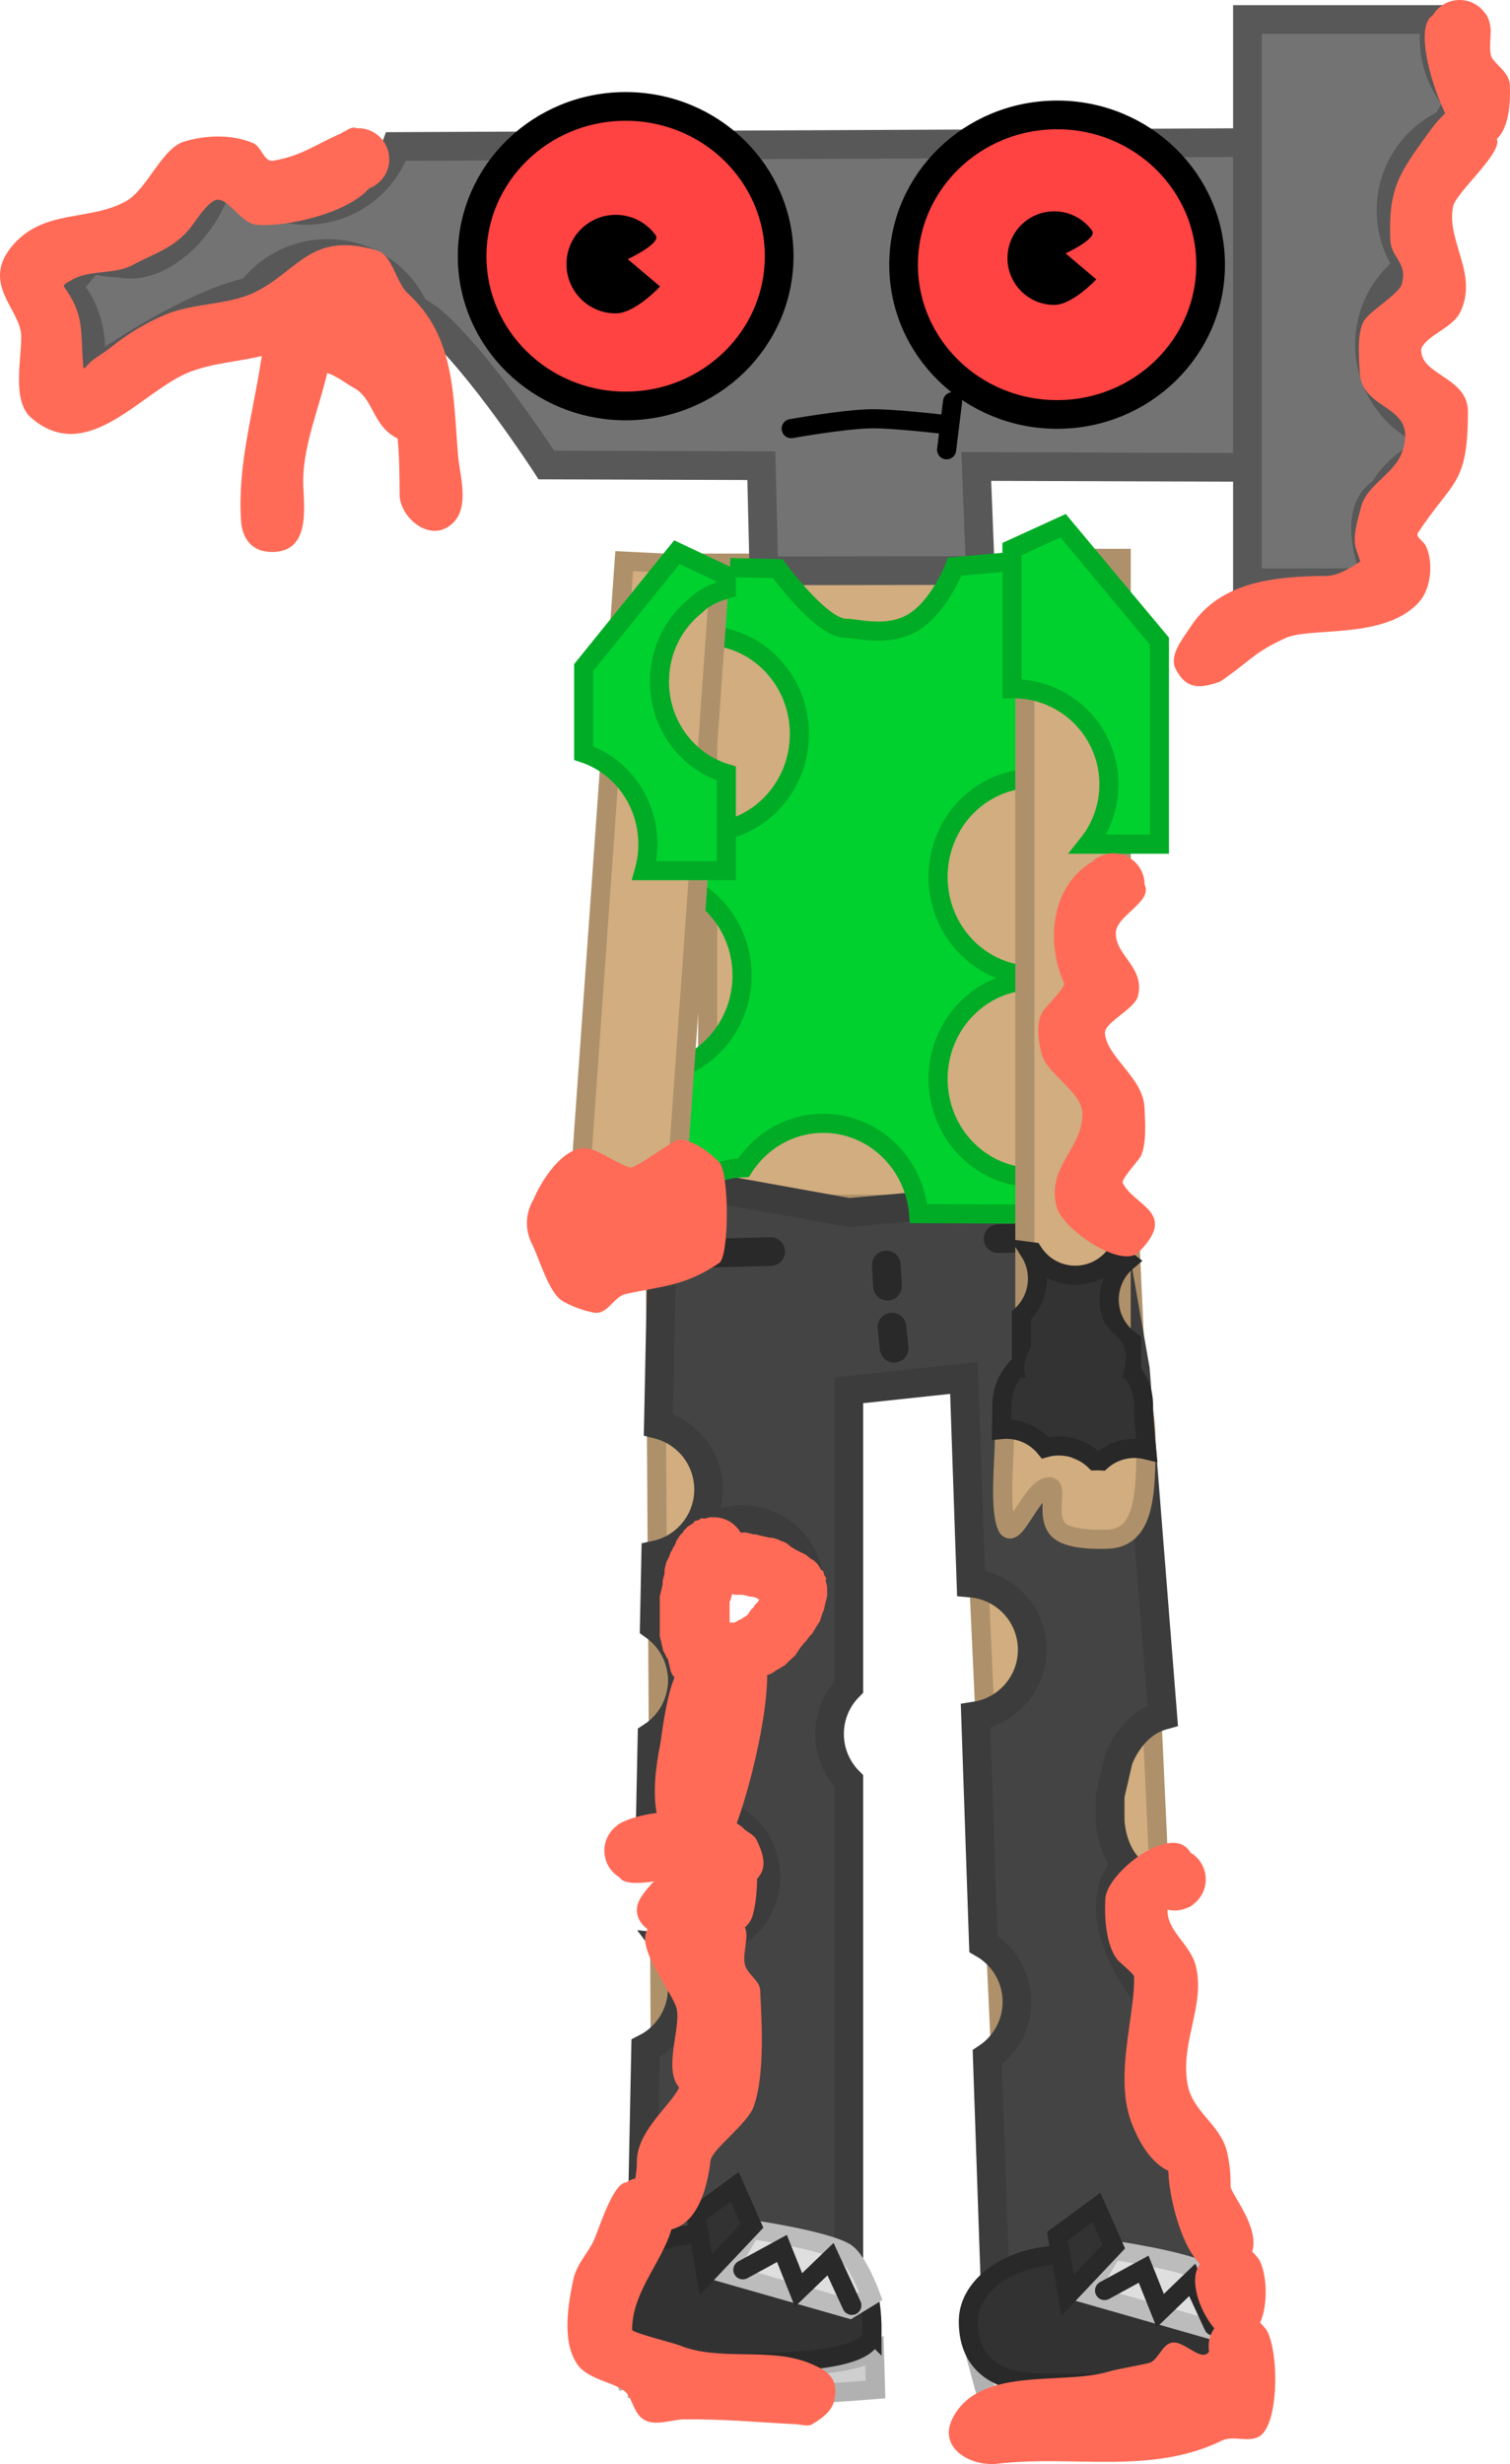 <svg version="1.1" xmlns="http://www.w3.org/2000/svg" xmlns:xlink="http://www.w3.org/1999/xlink" width="157.935" height="257.567" viewBox="0,0,157.935,257.567"><g transform="translate(-147.637,-39.712)"><g data-paper-data="{&quot;isPaintingLayer&quot;:true}" fill-rule="nonzero" stroke-linejoin="miter" stroke-miterlimit="10" stroke-dasharray="" stroke-dashoffset="0" style="mix-blend-mode: normal"><path d="M253.57,281.938l-5.042,-109.022l17.342,-2.269l2.925,63.257c-2.523,1.058 -4.296,3.551 -4.296,6.459c0,3.136 2.062,5.79 4.903,6.681l1.509,32.625z" fill="#d1ad7f" stroke="#ae916a" stroke-width="2" stroke-linecap="butt"/><path d="M216.847,278.147l-0.216,-34.984c0.535,0.131 1.093,0.2 1.668,0.2c3.866,0 7,-3.134 7,-7c0,-3.866 -3.134,-7 -7,-7c-0.605,0 -1.192,0.077 -1.752,0.221l-0.373,-60.573l17.419,-1.573l0.673,109.136zM225.3,212.562c3.866,0 7,-3.134 7,-7c0,-3.866 -3.134,-7 -7,-7c-3.866,0 -7,3.134 -7,7c0,3.866 3.134,7 7,7z" fill="#d1ad7f" stroke="#ae916a" stroke-width="2" stroke-linecap="butt"/><path d="M221.654,165.591v-67.013h33.17v67.013z" fill="#d1ad7f" stroke="#ae916a" stroke-width="2" stroke-linecap="butt"/><path d="M214.6,281.538l0.567,-27.731c2.275,-1.156 3.833,-3.518 3.833,-6.244c0,-1.593 -0.532,-3.061 -1.428,-4.237c0.239,0.025 0.482,0.037 0.728,0.037c0.878,0 1.717,-0.161 2.491,-0.456c3.847,-0.022 6.959,-3.148 6.959,-7c0,-3.866 -3.134,-7 -7,-7c-0.878,0 -1.717,0.161 -2.491,0.456c-0.92,0.005 -1.799,0.188 -2.603,0.516l0.177,-8.658c1.907,-1.25 3.167,-3.407 3.167,-5.858c0,-2.348 -1.156,-4.427 -2.931,-5.696l0.152,-7.415c3.16,-0.676 5.529,-3.484 5.529,-6.845c0,-3.262 -2.231,-6.003 -5.251,-6.78l0.525,-25.671l19.393,3.496l26.665,-2.39l3.302,18.781l2.87,36.188c-3.404,0.946 -4.643,4.662 -4.643,4.662l-0.859,3.714c0,0.833 0,1.667 0,2.5c0,0 0,2.693 1.67,4.738c-2.692,2.832 -1.311,6.975 -1.311,6.975l0.641,1.886c0.927,2.103 2.182,4.087 3.666,5.853c-0.667,1.587 -0.667,3.047 -0.667,3.047c0,2 0,5 0,7c0,0 0,5.776 5.246,6.834l1.232,15.536l-22.437,-1.024l-0.892,-25.976c1.87,-1.257 3.101,-3.392 3.101,-5.815c0,-2.595 -1.412,-4.86 -3.509,-6.069l-0.818,-23.813c3.357,-0.516 5.927,-3.417 5.927,-6.918c0,-3.666 -2.817,-6.673 -6.405,-6.975l-0.736,-21.434l-12.042,1.286v31.007c-1.247,1.264 -2.017,3 -2.017,4.916c0,1.916 0.77,3.652 2.017,4.916v55.66zM225.25,212.906c3.58,0 6.533,-2.688 6.95,-6.156c0.066,-0.386 0.1,-0.783 0.1,-1.188c0,-3.866 -3.134,-7 -7,-7c-3.58,0 -6.533,2.688 -6.95,6.156c-0.066,0.386 -0.1,0.783 -0.1,1.188c0,3.866 3.134,7 7,7z" fill="#444444" stroke="#3c3c3c" stroke-width="3" stroke-linecap="butt"/><path d="M204.781,88.318c0,0 -6.882,-10.635 -11.913,-14.993c-0.447,-0.387 -1.08,-0.807 -1.87,-1.222c-1.566,-3.478 -5.062,-5.899 -9.123,-5.899c-3.254,0 -6.145,1.554 -7.971,3.961c-1.393,0.322 -2.806,0.775 -4.22,1.385c-4.378,1.888 -8.84,4.602 -12.972,7.507c0.269,-0.904 0.413,-1.862 0.413,-2.853c0,-2.491 -0.911,-4.77 -2.418,-6.521c0.849,-1.069 1.677,-2.055 2.467,-2.922c0.315,0.097 0.636,0.179 0.964,0.245c0.642,0.13 1.307,0.198 1.988,0.198c4.589,1.037 9.369,-4.451 10.327,-8.6c0.491,-0.183 0.981,-0.36 1.465,-0.529c1.834,2.216 4.606,3.629 7.708,3.629c4.359,0 8.067,-2.789 9.436,-6.68l92.795,-0.426l1.606,33.988l-33.717,-0.115l0.428,10.878l-22.641,0.033l-0.266,-10.988z" fill="#737373" stroke="#585858" stroke-width="3" stroke-linecap="butt"/><path d="M278.109,100.628v-58.876h19.707c-0.125,0.631 -0.19,1.284 -0.19,1.951c0,2.622 1.009,5.008 2.66,6.792c-0.506,0.639 -0.936,1.341 -1.276,2.092c-3.47,1.569 -5.884,5.061 -5.884,9.116c0,2.198 0.709,4.23 1.911,5.881c-2.52,1.816 -4.161,4.776 -4.161,8.119c0,4.038 2.394,7.518 5.84,9.096c0.097,0.724 0.272,1.423 0.516,2.089c-2.094,0.82 -3.844,2.325 -4.974,4.24c-2.359,1.348 -2.139,5.019 -0.815,8.403c0.133,0.377 0.288,0.743 0.463,1.097z" fill="#737373" stroke="#585858" stroke-width="3" stroke-linecap="butt"/><path d="M229.132,66.492c0,8.646 -7.189,15.656 -16.057,15.656c-8.868,0 -16.057,-7.009 -16.057,-15.656c0,-8.646 7.189,-15.656 16.057,-15.656c8.868,0 16.057,7.009 16.057,15.656z" fill="#ff4242" stroke="#000000" stroke-width="3" stroke-linecap="butt"/><path d="M213.294,66.8l3.38,2.858c0,0 -2.597,2.814 -4.636,2.814c-2.846,0 -5.152,-2.307 -5.152,-5.152c0,-2.846 2.307,-5.152 5.152,-5.152c1.721,0 3.245,0.844 4.181,2.14c0.611,0.847 -2.925,2.493 -2.925,2.493z" fill="#000000" stroke="none" stroke-width="0" stroke-linecap="butt"/><path d="M274.259,67.38c0,8.646 -7.189,15.656 -16.057,15.656c-8.868,0 -16.057,-7.009 -16.057,-15.656c0,-8.646 7.189,-15.656 16.057,-15.656c8.868,0 16.057,7.009 16.057,15.656z" fill="#ff4242" stroke="#000000" stroke-width="3" stroke-linecap="butt"/><path d="M259.093,66.2l3.207,2.712c0,0 -2.465,2.67 -4.399,2.67c-2.7,0 -4.889,-2.189 -4.889,-4.889c0,-2.7 2.189,-4.889 4.889,-4.889c1.633,0 3.079,0.801 3.967,2.031c0.58,0.804 -2.776,2.365 -2.776,2.365z" fill="#000000" stroke="none" stroke-width="0" stroke-linecap="butt"/><path d="M218.825,151.299c3.757,-1.482 6.425,-5.232 6.425,-9.624c0,-3.85 -2.05,-7.207 -5.088,-8.975l0.43,-5.984c0.217,0.015 0.437,0.022 0.658,0.022c5.523,0 10,-4.612 10,-10.302c0,-5.405 -4.041,-9.838 -9.18,-10.268l0.514,-7.153l6.398,0.138c0,0 4.586,6.289 7.139,6.238c1.092,-0.022 4.328,0.971 6.964,-0.579c2.821,-1.659 4.409,-5.867 4.409,-5.867l6.199,-0.553l2.215,22.682c-0.053,-0.001 -0.105,-0.001 -0.158,-0.001c-5.523,0 -10,4.612 -10,10.302c0,5.69 4.477,10.302 10,10.302c0.737,0 1.455,-0.082 2.147,-0.238l0.099,1.014c-0.722,-0.171 -1.474,-0.261 -2.246,-0.261c-5.523,0 -10,4.612 -10,10.302c0,5.69 4.477,10.302 10,10.302c1.478,0 2.881,-0.33 4.143,-0.923l0.467,4.777l-16.644,-0.081c-0.426,-5.286 -4.725,-9.439 -9.965,-9.439c-3.494,0 -6.569,1.846 -8.357,4.642c-3.108,0.112 -5.855,1.686 -7.614,4.074z" fill="#00d12e" stroke="#00ac25" stroke-width="2" stroke-linecap="butt"/><path d="M230.39,84.517c0,0 5.32,-0.951 8.207,-1.027c2.402,-0.063 7.929,0.604 7.929,0.604" fill="none" stroke="#000000" stroke-width="2" stroke-linecap="round"/><path d="M246.647,86.728l0.618,-5.024" fill="none" stroke="#000000" stroke-width="2" stroke-linecap="round"/><path d="M240.925,178.431l0.233,2.211" fill="none" stroke="#292929" stroke-width="3" stroke-linecap="round"/><path d="M240.459,174.154l-0.116,-2.211" fill="none" stroke="#292929" stroke-width="3" stroke-linecap="round"/><path d="M228.238,170.539l-8.962,0.233" fill="none" stroke="#292929" stroke-width="3" stroke-linecap="round"/><path d="M252.028,169.188l8.962,-0.233" fill="none" stroke="#292929" stroke-width="3" stroke-linecap="round"/><path d="M207.957,168.223l4.967,-69.855l10.06,0.493l-4.967,69.855z" fill="#d1ad7f" stroke="#ae916a" stroke-width="2" stroke-linecap="butt"/><path d="M208.683,109.493l9.751,-12.062l5.171,2.443v1.425c-0.745,0.206 -1.47,0.506 -2.157,0.905c-0.375,0.218 -0.707,0.48 -1.005,0.778c-2.329,1.826 -3.833,4.717 -3.833,7.972c0,4.562 2.955,8.41 6.995,9.611v10.152h-8.579c0.244,-0.878 0.374,-1.805 0.374,-2.763c0,-4.456 -2.82,-8.232 -6.717,-9.524z" fill="#00d12e" stroke="#00ac25" stroke-width="2" stroke-linecap="butt"/><path d="M254.828,184.878v-86.8h10.077v35.914c-1.803,0.831 -3.055,2.655 -3.055,4.771c0,2.116 1.252,3.94 3.055,4.771v0.516c-2.324,0.541 -4.055,2.625 -4.055,5.113c0,2.488 1.731,4.573 4.055,5.113v3.841c-1.475,0.929 -2.455,2.573 -2.455,4.445c0,1.872 0.98,3.516 2.455,4.445v17.871z" fill="#d1ad7f" stroke="#ae916a" stroke-width="2" stroke-linecap="butt"/><path d="M253.482,97.109l5.344,-2.443l10.077,12.062v21.224l-7.471,-0c1.372,-1.712 2.193,-3.885 2.193,-6.249c0,-5.523 -4.477,-10 -10,-10c-0.048,0 -0.095,0 -0.143,0.001z" fill="#00d12e" stroke="#00ac25" stroke-width="2" stroke-linecap="butt"/><path d="M260.096,179.381c4.09,0 7.405,4.785 7.405,10.688c0,5.903 -0.109,10.535 -4.199,10.535c-0.56,0 -4.006,0.172 -5.07,-1.106c-1.18,-1.418 0.008,-4.304 -0.797,-4.374c-1.703,-0.147 -3.742,5.618 -4.449,4.183c-0.86,-1.746 -0.296,-6.934 -0.296,-9.239c0,-5.903 3.316,-10.688 7.405,-10.688z" fill="#d1ad7f" stroke="#ae916a" stroke-width="2" stroke-linecap="butt"/><path d="M259.835,180.242c4.09,0 7.405,2.837 7.405,6.337c0,1.062 0.175,3.103 0.328,4.689c-0.406,-0.101 -0.831,-0.154 -1.269,-0.154c-1.328,0 -2.541,0.493 -3.466,1.306c-0.232,-0.014 -0.455,-0.018 -0.665,-0.011c-0.501,-0.489 -1.099,-0.879 -1.762,-1.138c-0.302,-0.136 -0.59,-0.234 -0.847,-0.288c-0.94,-0.196 -1.813,-0.158 -2.591,0.063c-0.963,-1.18 -2.428,-1.933 -4.069,-1.933c-0.17,0 -0.338,0.008 -0.504,0.024c0.021,-0.829 0.034,-1.701 0.034,-2.558c0,-3.5 3.316,-6.337 7.405,-6.337z" fill="#333333" stroke="#282828" stroke-width="2" stroke-linecap="butt"/><path d="M254.473,182.733v-5.524c1.031,-0.959 1.677,-2.327 1.677,-3.846c0,-1.031 -0.297,-1.993 -0.811,-2.805c0.112,0.016 0.226,0.029 0.341,0.038c0.934,1.454 2.565,2.417 4.421,2.417c1.869,0 3.51,-0.976 4.44,-2.447c0.283,0.367 0.614,0.696 0.983,0.977c-1.145,0.963 -1.873,2.407 -1.873,4.02c0,1.823 0.929,3.428 2.339,4.37v2.801z" fill="#333333" stroke="#282828" stroke-width="2" stroke-linecap="butt"/><path d="M264.042,179.049c2.64,1.68 0.78,5.766 -0.564,7.273c-1.494,1.675 -6.651,-0.218 -8.049,-1.816c-2.437,-2.786 2.438,-7.183 3.973,-7.998c1.936,-1.028 3.644,1.349 4.604,2.47z" fill="#333333" stroke="none" stroke-width="0.5" stroke-linecap="butt"/><g stroke-width="2"><path d="M213.368,289.364l-1.169,-4.337c0,0 1.985,0.742 5.075,1.236c2.947,0.471 6.951,0.692 9.068,0.731c2.307,0.043 6.082,0.046 8.694,-0.333c2.61,-0.378 4.058,-1.139 4.058,-1.139l0.117,3.965c0,0 -9.727,0.8 -14.264,0.713c-4.013,-0.077 -11.579,-0.837 -11.579,-0.837z" fill="#cfcfcf" stroke="#b1b1b1" stroke-linecap="butt"/><path d="M238.839,283.54c0,3.832 -14.503,3.098 -20.011,3.098c-5.509,0 -7.744,-2.611 -7.744,-6.443c0,-3.832 4.466,-6.939 9.975,-6.939c3.3,0 11.011,-0.162 15.073,2.519c2.718,1.794 2.708,6.23 2.708,7.766z" fill="#323232" stroke="#292929" stroke-linecap="butt"/><path d="M223.474,277.345l2.726,-4.585c0,0 7.562,1.1 9.795,2.375c1.34,0.766 2.72,4.564 2.72,4.564l-2.23,1.363z" fill="#dfdfdf" stroke="#bcbcbc" stroke-linecap="butt"/><path d="M221.471,277.477l-1.063,-6.187l4.079,-2.999l1.807,4.08z" fill="#323232" stroke="#292929" stroke-linecap="butt"/><path d="M225.333,276.973l4.089,-2.23l1.735,4.337l3.346,-3.222l2.23,4.832" fill="none" stroke="#292929" stroke-linecap="round"/></g><g stroke-width="2"><path d="M251.201,291.531l-1.169,-4.337c0,0 1.985,0.742 5.075,1.236c2.947,0.471 6.951,0.692 9.068,0.731c2.307,0.043 6.082,0.046 8.694,-0.333c2.61,-0.378 4.058,-1.139 4.058,-1.139l0.117,3.965c0,0 -9.727,0.8 -14.264,0.713c-4.013,-0.077 -11.579,-0.837 -11.579,-0.837z" fill="#cfcfcf" stroke="#b1b1b1" stroke-linecap="butt"/><path d="M276.672,285.707c0,3.832 -14.503,3.098 -20.011,3.098c-5.509,0 -7.744,-2.611 -7.744,-6.443c0,-3.832 4.466,-6.939 9.975,-6.939c3.3,0 11.011,-0.162 15.073,2.519c2.718,1.794 2.708,6.23 2.708,7.766z" fill="#323232" stroke="#292929" stroke-linecap="butt"/><path d="M261.308,279.511l2.726,-4.585c0,0 7.562,1.1 9.795,2.375c1.34,0.766 2.72,4.564 2.72,4.564l-2.23,1.363z" fill="#dfdfdf" stroke="#bcbcbc" stroke-linecap="butt"/><path d="M259.304,279.643l-1.063,-6.187l4.079,-2.999l1.807,4.08z" fill="#323232" stroke="#292929" stroke-linecap="butt"/><path d="M263.166,279.14l4.089,-2.23l1.735,4.337l3.346,-3.222l2.23,4.832" fill="none" stroke="#292929" stroke-linecap="round"/></g><path d="M209.234,159.783c1.185,0.25 3.41,1.82 4.335,1.961c0.64,0.098 4.614,-2.987 5.131,-2.932c1.586,0.171 3.028,1.247 4.156,2.375c1.071,1.071 1.065,9.84 0,10.55c-3.667,2.445 -5.865,2.382 -9.748,3.227c-1.331,0.29 -1.912,2.247 -3.409,1.948c-1.113,-0.223 -2.207,-0.62 -3.192,-1.183c-1.465,-0.837 -2.462,-4.455 -3.214,-5.958c-0.348,-0.66 -0.544,-1.412 -0.544,-2.21c0,-0.88 0.239,-1.704 0.656,-2.41c1.119,-2.62 3.502,-5.86 5.828,-5.369z" fill="#ff6b57" stroke="none" stroke-width="0.5" stroke-linecap="butt"/><path d="M262.247,129.456c0.083,-0.041 0.164,-0.081 0.244,-0.117c0.417,-0.238 0.892,-0.387 1.399,-0.419c0.163,-0.015 0.319,-0.014 0.47,0.004c1.674,0.132 2.99,1.532 2.99,3.24c0.899,1.799 -2.903,3.205 -3,5c-0.13,2.411 3.069,3.626 2.31,6.662c-0.347,1.389 -3.54,2.756 -3.452,3.887c0.2,2.57 4.031,4.62 4.142,7.852c0.04,1.152 0.256,3.701 -0.406,5.025c-0.185,0.369 -2.059,2.404 -1.881,2.766c1.211,2.469 5.844,3.072 1.662,7.253c-1.779,1.779 -7.987,-2.391 -8.585,-4.782c-1.048,-4.193 2.772,-6.065 2.71,-9.734c-0.038,-2.249 -3.741,-4.108 -4.28,-6.263c-0.312,-1.247 -0.653,-3.324 0.223,-4.518c0.223,-0.304 2.317,-2.477 2.165,-2.801c-1.895,-4.047 -1.518,-10.066 2.892,-12.712z" fill="#ff6b57" stroke="none" stroke-width="0.5" stroke-linecap="butt"/><path d="M226.741,231.979c0.951,1.903 1.036,3.104 0.081,4.119c-0.004,1.554 -0.216,3.034 -0.479,3.89c-0.14,0.457 -0.417,0.856 -0.796,1.197c0.477,0.965 -0.289,2.706 0.002,3.891c0.249,1.012 1.558,1.646 1.6,2.687c0.107,2.647 0.571,8.726 -0.697,12.188c-0.649,1.773 -4.368,4.441 -4.503,5.628c-0.398,3.508 -1.865,8.355 -6.503,7.09c-2.735,-0.746 -1.159,-4.882 -1.197,-6.895c-0.055,-2.956 2.735,-5.257 4.19,-7.415c0.084,-0.124 0.159,-0.279 0.228,-0.459c-1.629,-1.828 0.091,-5.945 -0.217,-8.038c-0.247,-1.677 -4.426,-6.503 -3.073,-8.48c-0.697,-0.521 -1.127,-1.195 -1.127,-2.02c0,-1.092 0.931,-2.001 1.625,-2.844c0.053,-0.065 0.165,-0.115 0.294,-0.154c-1.251,0.177 -3.261,0.399 -3.719,-0.402c-0.958,-0.565 -1.601,-1.608 -1.601,-2.801c0,-1.058 0.505,-1.997 1.287,-2.591c0.1,-0.097 0.212,-0.182 0.338,-0.253c0.909,-0.511 2.293,-0.895 3.841,-1.099c-0.367,-2.052 -0.173,-4.435 0.408,-7.373c0.102,-0.517 0.551,-4.649 1.45,-6.741l-0.048,-0.134l-0.134,-0.156l-0.105,-0.21l-0.032,-0.018l-0.023,-0.091l-0.041,-0.081l-0.162,-0.729l-0.139,-0.555l-0.099,-0.116l-0.305,-0.61l-0.032,-0.018l-0.023,-0.091l-0.041,-0.081l-0.162,-0.729l-0.181,-0.724v-0.091l-0.02,-0.091l0.02,-0.03v-3.776l-0.02,-0.03l0.02,-0.091v-0.091l0.181,-0.724l0.116,-0.522v-0.342l0.2,-0.8v-0.4l0.2,-0.8l0.262,-0.491l0.187,-0.524l0.159,-0.238l0.062,-0.187l0.233,-0.366l0.146,-0.409l0.4,-0.6l0.24,-0.218l0.167,-0.278l0.4,-0.4l0.55,-0.33l0.123,-0.216l0.405,-0.101l0.358,-0.215l0.24,0.065l0.162,-0.041c0.046,-0.013 0.092,-0.024 0.139,-0.035l0.321,-0.08h0.4c0.554,0 1.076,0.139 1.532,0.383l0.093,0.023l0.024,0.043c0.474,0.28 0.871,0.677 1.151,1.151h0.387l0.03,-0.02l0.091,0.02h0.091l0.724,0.181l0.069,0.015l0.025,-0.017l0.091,0.02h0.091l0.724,0.181l0.694,0.154l0.41,0.032l0.6,0.2l0.197,0.126l0.016,0.003l0.021,-0.006l0.028,0.017l0.164,0.036l0.4,0.2l0.397,0.34l0.448,0.269l0.027,0.027l1.128,0.564l0.397,0.34l0.448,0.269l0.4,0.4l0.33,0.55l0.216,0.123l0.101,0.405l0.215,0.358l-0.065,0.24l0.156,0.622v0.788l0.02,0.03l-0.02,0.091v0.091l-0.181,0.724l-0.162,0.729l-0.041,0.081l-0.023,0.091l-0.032,0.018l-0.002,0.004l-0.26,0.78l0.01,0.035l-0.048,0.08l-0.029,0.086l-0.401,0.63l-0.384,0.64l-0.064,0.064l-0.05,0.079l-0.036,0.007l-0.087,0.087l-0.461,0.615l-0.182,0.148l-0.12,0.201l-0.172,0.172l-0.47,0.705l0.001,0.027l-0.056,0.056l-0.096,0.144l-0.528,0.48l-0.504,0.504l-0.148,0.089l-0.059,0.054l-0.027,-0.002l-0.699,0.419l-0.536,0.357l-0.409,0.146l-0.011,0.007c0,4.636 -1.954,12.211 -3.19,15.478c0.215,0.13 0.412,0.271 0.591,0.424c0.1,0.086 0.195,0.181 0.284,0.285c0.565,0.353 1.037,0.699 1.173,0.972zM224.506,209.312l0.366,-0.233l0.086,-0.029l0.08,-0.048l0.03,0.008l0.229,-0.153l0.075,-0.027l0.056,-0.056l0.373,-0.224l0.395,-0.592l0.24,-0.218l0.167,-0.278l0.237,-0.237l0.219,-0.292l-0.008,-0.006l-0.342,-0.205l-0.118,-0.039l-0.215,-0.054l-0.069,-0.015l-0.025,0.017l-0.091,-0.02h-0.091l-0.724,-0.181l-0.085,-0.019h-0.579l-0.03,0.02l-0.091,-0.02h-0.091l-0.294,-0.074l-0.153,0.612l-0.103,0.193v2.169z" fill="#ff6b57" stroke="none" stroke-width="0.5" stroke-linecap="butt"/><path d="M280.144,283.337c1.28,2.276 1.276,9.872 -0.819,11.069c-1.133,0.647 -2.719,-0.151 -3.891,0.423c-7.4,3.622 -15.532,1.475 -23.507,2.417c-2.681,0.317 -6.398,-1.638 -4.557,-4.948c2.943,-5.29 11.459,-3.223 16.244,-4.692c0.797,-0.244 4.097,-0.812 4.355,-0.943c0.882,-0.448 1.193,-1.777 2.142,-2.053c1.299,-0.378 3.092,2.034 3.938,0.979c0.018,-0.022 0.034,-0.047 0.047,-0.073c-0.031,-0.18 -0.047,-0.365 -0.047,-0.553c0,-0.204 0.019,-0.404 0.055,-0.597c0.087,-0.468 0.274,-0.901 0.539,-1.275c-1.58,-1.858 -2.709,-5.179 -1.498,-6.704c-2.244,-2.297 -3.282,-7.724 -3.296,-9.614c-0.002,-0.221 -0.224,-0.231 -0.378,-0.326c-1.73,-1.067 -2.732,-2.971 -3.416,-4.658c-1.98,-4.885 0.347,-11.508 0.194,-15.498c-0.008,-0.213 -1.562,-1.522 -1.68,-1.662c-1.306,-1.561 -1.422,-4.62 -1.32,-6.465c0.149,-2.712 7.037,-8.06 8.899,-4.801c0.958,0.565 1.601,1.608 1.601,2.801c0,1.058 -0.505,1.997 -1.287,2.591c-0.1,0.097 -0.212,0.182 -0.338,0.253c-0.059,0.033 -0.125,0.058 -0.196,0.076c-0.431,0.212 -0.916,0.33 -1.429,0.33c-0.255,0 -0.504,-0.029 -0.742,-0.085c-0.005,0.027 -0.008,0.056 -0.008,0.087c-0.008,2.254 2.462,3.528 3,5.948c0.905,4.072 -1.632,7.746 -0.927,12.093c0.492,3.03 3.461,4.281 4.146,7.182c0.302,1.278 0.378,2.258 0.381,3.616c0.002,0.761 3.061,4.221 2.258,6.835c0.179,0.152 0.34,0.324 0.483,0.511c0.097,0.1 0.182,0.212 0.253,0.338c0.763,1.356 0.994,4.519 0.092,6.575c0.168,0.146 0.32,0.31 0.455,0.487c0.097,0.1 0.182,0.212 0.253,0.338z" fill="#ff6b57" stroke="none" stroke-width="0.5" stroke-linecap="butt"/><path d="M218.17,270.381c0.211,4.509 -4.426,8.055 -4.42,12.874c0,0.288 4.346,1.367 4.978,1.624c4.185,1.709 9.549,0.103 13.761,1.93c1.592,0.69 2.988,1.447 2.365,3.941c-0.265,1.059 -1.33,1.803 -2.266,2.365c-0.479,0.287 -1.117,0.028 -1.675,0c-4.03,-0.199 -7.723,-0.568 -11.812,-0.503c-1.336,0.021 -3.25,0.878 -4.425,-0.206c-0.653,-0.602 -0.859,-1.555 -1.322,-2.313c-0.843,-1.379 -4.117,-1.431 -5.36,-3.277c-1.612,-2.394 -0.939,-6.256 -0.376,-8.881c0.303,-1.415 1.315,-2.512 1.979,-3.727c0.601,-1.099 2.056,-6.291 3.537,-6.373c0.509,-0.33 1.116,-0.522 1.767,-0.522c1.596,0 2.923,1.151 3.198,2.668c0.041,0.126 0.066,0.259 0.072,0.401z" fill="#ff6b57" stroke="none" stroke-width="0.5" stroke-linecap="butt"/><path d="M303.144,41.337c0.198,0.352 0.303,0.701 0.356,1.05c0.033,0.187 0.051,0.379 0.051,0.575c0,0.066 -0.002,0.132 -0.006,0.198c-0.01,0.725 -0.122,1.461 0.006,2.235c0.154,0.929 1.925,1.716 2,3.167c0.083,1.618 -0.012,4.413 -1.358,5.679c0.633,1.449 -4.253,5.557 -4.57,7.046c-0.765,3.59 2.714,7.115 0.722,11.1c-0.791,1.582 -3.288,2.291 -3.994,3.644c-0.12,0.23 -0.062,0.527 0,0.779c0.538,2.179 4.82,2.551 4.82,5.934c0,7.77 -1.633,7.176 -5.22,12.66c-0.283,0.433 0.562,0.87 0.794,1.333c0.832,1.665 0.591,4.416 -0.603,5.809c-3.523,4.111 -11.456,2.637 -14.107,3.882c-3.126,1.469 -3.295,2.034 -5.884,3.9c-0.38,0.274 -0.749,0.6 -1.197,0.74c-1.654,0.519 -3.217,0.833 -4.36,-1.453c-0.703,-1.406 0.737,-3.122 1.602,-4.435c3.11,-4.717 8.784,-5.212 14.183,-5.269c1.222,-0.013 2.557,-0.868 3.525,-1.498c0.027,-0.017 -0.456,-1.369 -0.471,-1.426c-0.332,-1.33 0.236,-2.983 0.561,-4.279c0.58,-2.315 3.508,-3.45 4.306,-5.776c1.743,-5.079 -4.283,-4.091 -4.449,-8.37c-0.04,-1.04 -0.379,-4.196 0.543,-5.453c0.759,-1.034 3.586,-2.722 3.857,-3.693c0.647,-2.316 -1.124,-2.692 -1.2,-4.654c-0.21,-5.436 0.998,-6.999 3.924,-11.071c0.305,-0.424 1.022,-1.422 1.821,-2.122c-1.721,-3.617 -3.099,-9.227 -1.296,-10.257c0.565,-0.958 1.608,-1.601 2.801,-1.601c1.058,0 1.997,0.505 2.591,1.287c0.097,0.1 0.182,0.212 0.253,0.338z" fill="#ff6b57" stroke="none" stroke-width="0.5" stroke-linecap="butt"/><path d="M184.592,80.222c-0.544,-0.287 -1.764,-1.221 -2.73,-1.521c-0.841,3.615 -2.413,7.307 -2.512,11.023c-0.061,2.284 1.1,7.688 -3.25,7.688c-2.235,0 -3.138,-1.539 -3.25,-3.25c-0.377,-5.772 1.187,-10.935 2.047,-16.496c0.024,-0.155 0.066,-0.413 0.125,-0.738c-2.444,0.58 -4.991,0.721 -7.418,1.619c-5.04,1.864 -10.723,9.969 -16.688,4.856c-2.13,-1.826 -0.967,-6.34 -1.066,-8.674c-0.115,-2.708 -4.285,-5.406 -0.875,-9.384c3.284,-3.831 8.111,-2.472 11.876,-4.624c2.193,-1.254 3.714,-5.494 6.024,-6.203c2.266,-0.695 5.024,-0.792 7.253,0.161c0.843,0.36 1.145,1.976 2.05,1.833c2.971,-0.468 4.519,-1.735 7.082,-2.83c0.171,-0.118 0.355,-0.22 0.548,-0.304c0.377,-0.227 0.762,-0.437 1.112,-0.262c0.06,-0.003 0.12,-0.005 0.18,-0.005c1.795,0 3.25,1.455 3.25,3.25c0,0.623 -0.175,1.205 -0.479,1.7c-0.372,0.605 -0.937,1.079 -1.609,1.337c-0.074,0.06 -0.132,0.111 -0.171,0.154c-2.207,2.398 -8.287,3.911 -11.59,3.66c-1.682,-0.128 -3.03,-2.923 -4.254,-2.6c-0.946,0.25 -2.168,2.259 -2.762,2.991c-1.694,2.085 -3.855,2.652 -5.959,3.803c-1.952,1.068 -4.591,0.423 -6.527,1.654c-0.258,0.164 -0.826,0.401 -0.648,0.65c2.139,2.994 1.683,4.467 2,8.4c0.029,0.355 0.572,-0.425 0.852,-0.645c0.661,-0.519 1.43,-0.955 2.083,-1.483c1.664,-1.346 3.622,-2.528 5.627,-3.372c2.864,-1.206 6.436,-1.021 9.11,-2.227c4.75,-2.144 5.997,-6.642 13.104,-4.463c1.548,0.474 1.972,3.387 3.159,4.46c4.986,4.509 4.722,10.636 5.266,16.984c0.198,2.311 1.453,5.993 -1.197,7.507c-2.166,1.237 -4.924,-1.231 -4.924,-3.489c0,-1.975 -0.032,-3.934 -0.204,-5.836c-2.687,-1.301 -2.429,-4.159 -4.634,-5.322z" fill="#ff6b57" stroke="none" stroke-width="0.5" stroke-linecap="butt"/></g></g></svg>
